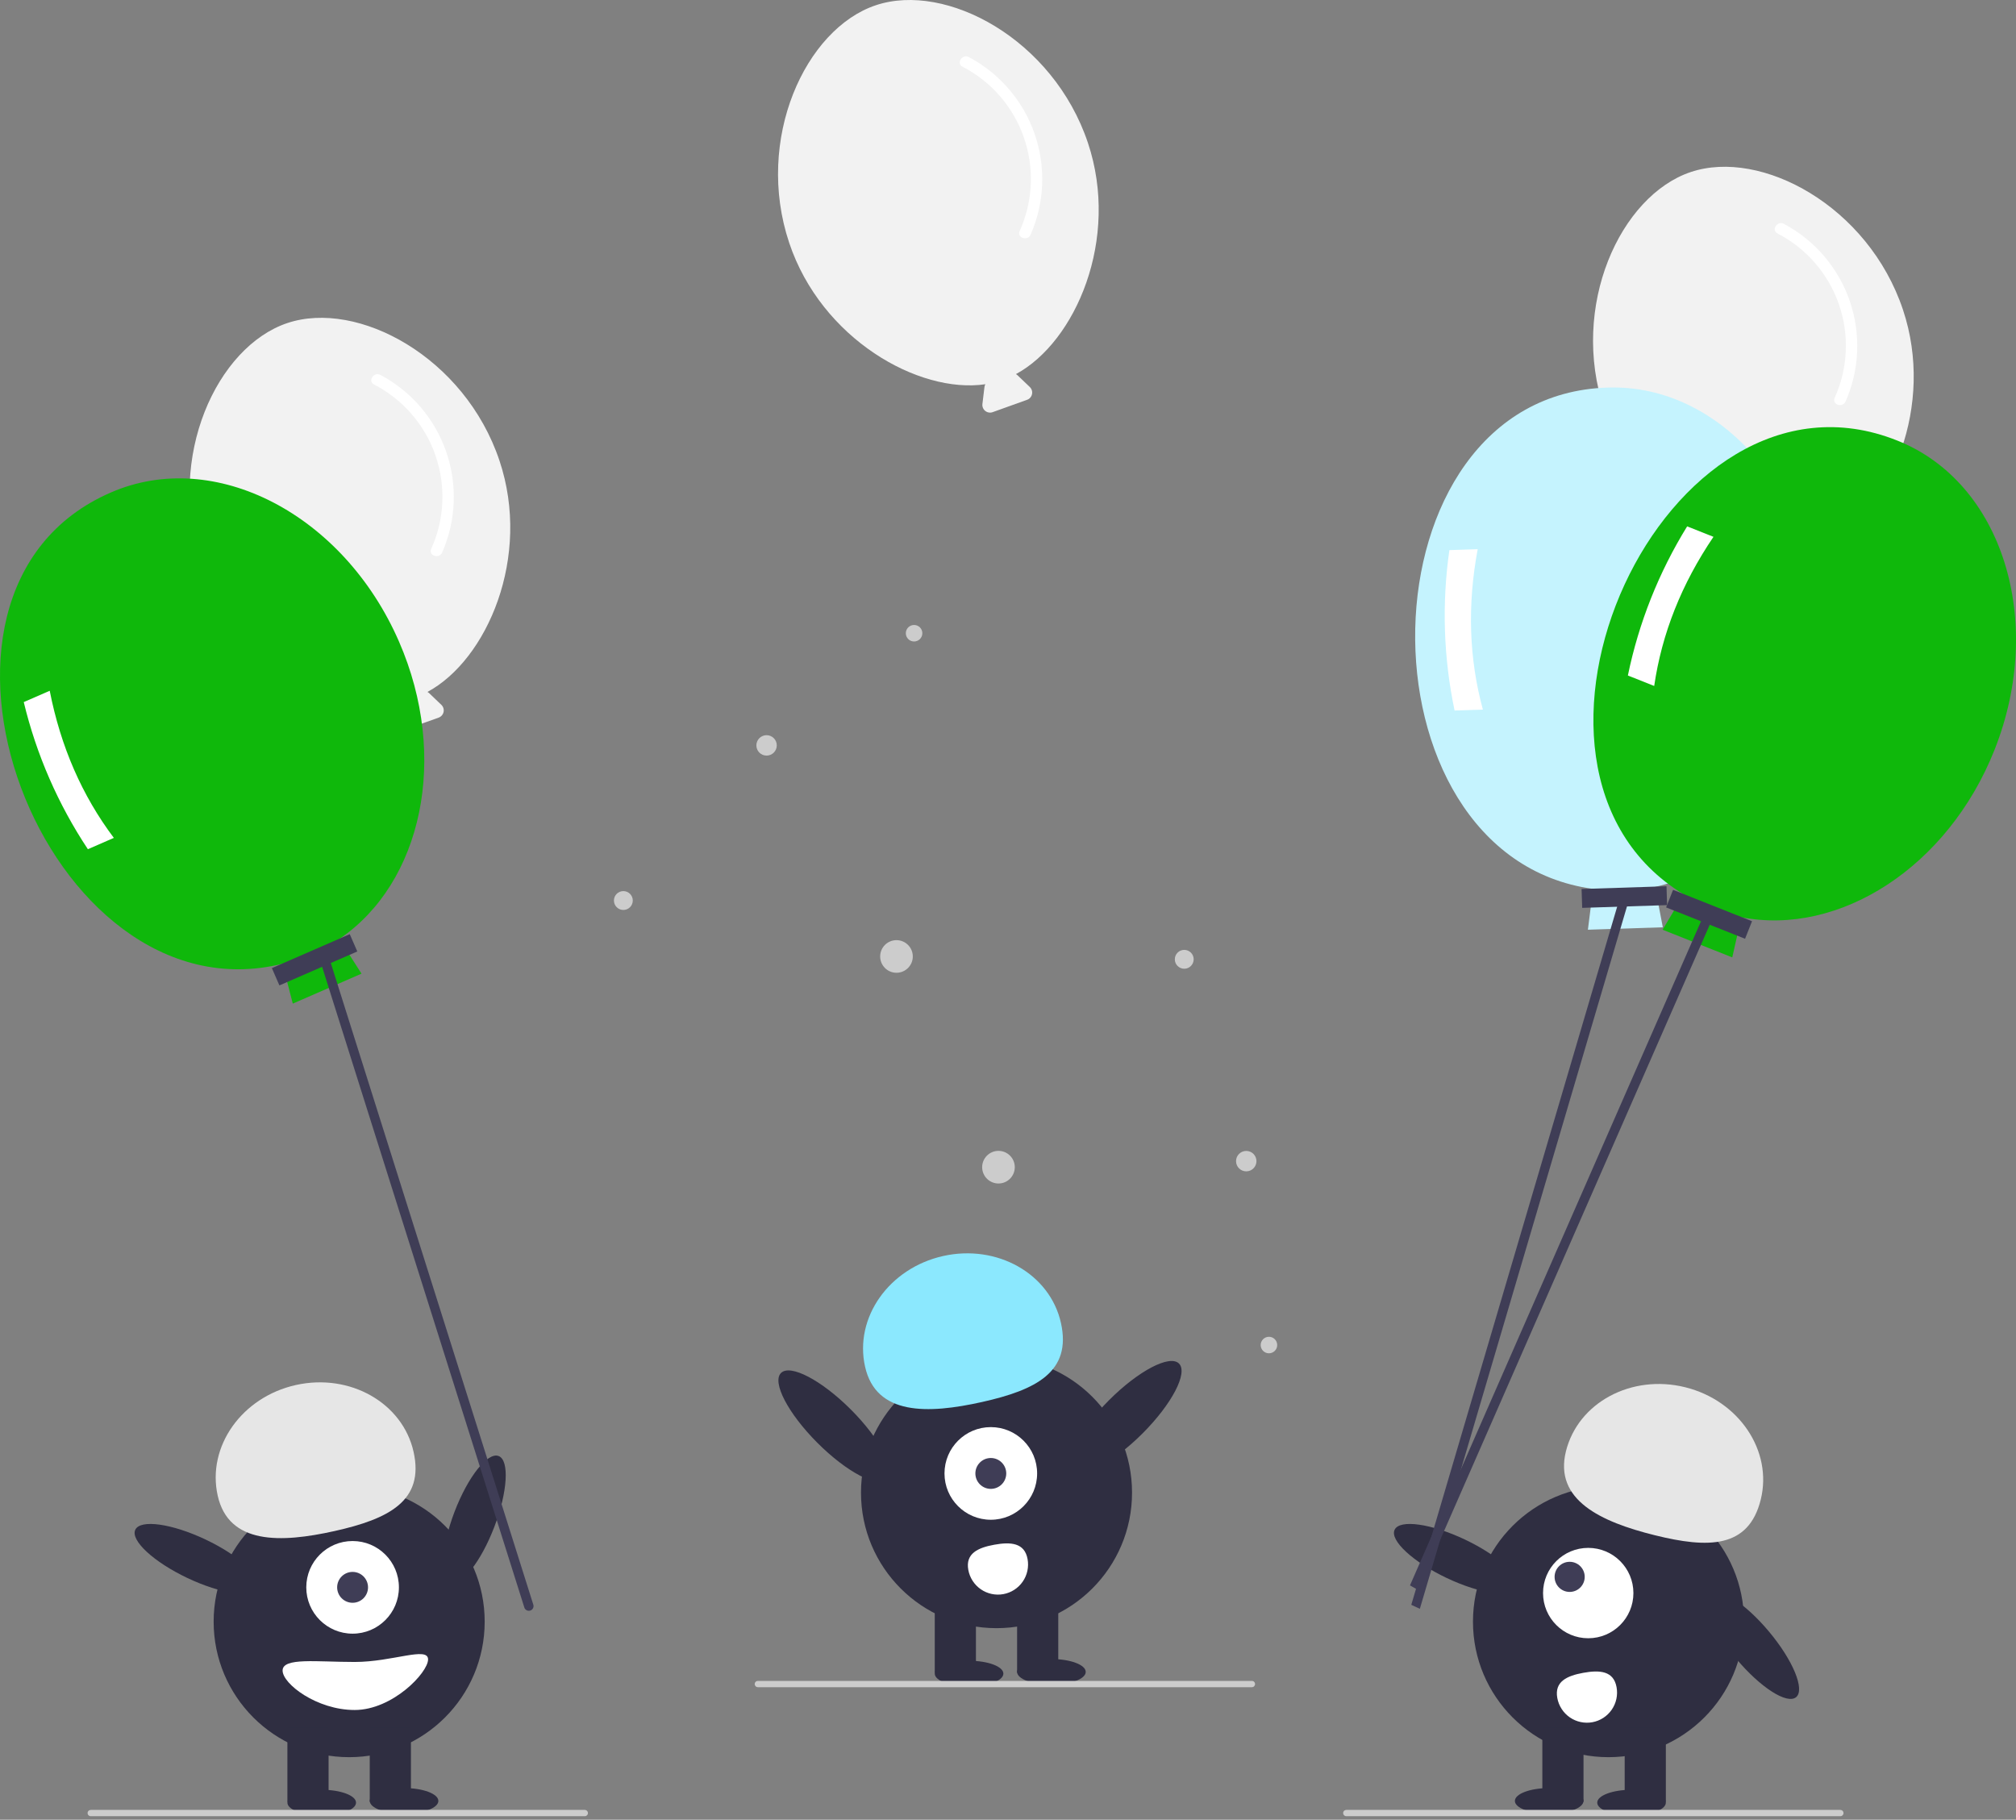 <svg width="339" height="306" viewBox="0 0 339 306" fill="none" xmlns="http://www.w3.org/2000/svg">
<rect x="0" y="0" width="339" height="306" fill="#808080" stroke="none"/>
<g clip-path="url(#clip0)">
<path d="M83.992 77.472C78.163 60.048 60.162 50.363 48.32 54.325C36.478 58.286 27.928 76.853 33.757 94.277C39.153 110.406 55.502 119.717 66.749 118.055C66.668 118.196 66.615 118.352 66.592 118.513L66.248 121.381C66.222 121.6 66.252 121.822 66.335 122.025C66.419 122.229 66.553 122.408 66.726 122.545C66.898 122.683 67.102 122.774 67.32 122.81C67.537 122.846 67.76 122.825 67.967 122.751L73.76 120.674C73.968 120.599 74.153 120.473 74.297 120.307C74.442 120.142 74.542 119.941 74.588 119.726C74.634 119.511 74.624 119.287 74.559 119.077C74.494 118.866 74.376 118.676 74.217 118.524L72.129 116.527C72.055 116.459 71.973 116.401 71.885 116.352C81.916 110.946 89.399 93.636 83.992 77.472Z" fill="#F2F2F2"/>
<path d="M62.89 64.653C67.731 67.151 71.428 71.413 73.218 76.558C75.007 81.703 74.754 87.339 72.508 92.302C72.007 93.443 73.851 94.043 74.349 92.909C76.706 87.539 76.946 81.476 75.02 75.937C73.094 70.397 69.145 65.79 63.965 63.04C62.872 62.461 61.788 64.069 62.89 64.653Z" fill="white"/>
<path d="M319.99 52.074C314.161 34.649 296.16 24.965 284.318 28.926C272.476 32.888 263.926 51.454 269.755 68.879C275.151 85.007 291.5 94.319 302.747 92.657C302.666 92.798 302.613 92.953 302.59 93.114L302.246 95.983C302.22 96.201 302.25 96.423 302.334 96.627C302.417 96.831 302.551 97.01 302.724 97.147C302.896 97.284 303.1 97.375 303.318 97.411C303.535 97.447 303.758 97.427 303.965 97.353L309.758 95.275C309.966 95.201 310.151 95.075 310.296 94.909C310.44 94.743 310.54 94.543 310.586 94.328C310.632 94.112 310.622 93.889 310.557 93.678C310.492 93.468 310.374 93.277 310.215 93.125L308.127 91.129C308.053 91.061 307.971 91.002 307.883 90.953C317.914 85.547 325.397 68.237 319.99 52.074Z" fill="#F2F2F2"/>
<path d="M298.889 39.254C303.73 41.752 307.427 46.013 309.216 51.158C311.006 56.303 310.752 61.939 308.507 66.903C308.006 68.044 309.85 68.644 310.348 67.51C312.705 62.14 312.945 56.077 311.019 50.537C309.093 44.997 305.144 40.391 299.964 37.641C298.871 37.061 297.788 38.67 298.889 39.254Z" fill="white"/>
<path d="M182.942 24.029C177.113 6.604 159.112 -3.08 147.271 0.882C135.429 4.843 126.878 23.41 132.708 40.834C138.103 56.963 154.452 66.274 165.699 64.612C165.618 64.753 165.565 64.908 165.542 65.069L165.198 67.938C165.172 68.156 165.202 68.378 165.286 68.582C165.369 68.786 165.504 68.965 165.676 69.102C165.848 69.239 166.052 69.33 166.27 69.366C166.487 69.402 166.71 69.382 166.917 69.308L172.711 67.23C172.918 67.156 173.103 67.03 173.248 66.864C173.393 66.698 173.493 66.498 173.538 66.283C173.584 66.067 173.574 65.844 173.509 65.633C173.444 65.423 173.327 65.233 173.167 65.08L171.079 63.084C171.005 63.016 170.923 62.957 170.835 62.908C180.866 57.502 188.35 40.193 182.942 24.029Z" fill="#F2F2F2"/>
<path d="M161.841 11.21C166.682 13.708 170.379 17.969 172.169 23.114C173.958 28.259 173.705 33.895 171.46 38.858C170.958 40 172.802 40.6 173.3 39.466C175.657 34.096 175.897 28.033 173.971 22.493C172.045 16.953 168.096 12.347 162.916 9.597C161.823 9.017 160.74 10.626 161.841 11.21Z" fill="white"/>
<path d="M153.707 107.872C154.474 107.872 155.096 107.25 155.096 106.483C155.096 105.716 154.474 105.095 153.707 105.095C152.94 105.095 152.318 105.716 152.318 106.483C152.318 107.25 152.94 107.872 153.707 107.872Z" fill="#CCCCCC"/>
<path d="M150.747 163.58C152.262 163.58 153.491 162.352 153.491 160.837C153.491 159.322 152.262 158.094 150.747 158.094C149.232 158.094 148.004 159.322 148.004 160.837C148.004 162.352 149.232 163.58 150.747 163.58Z" fill="#CCCCCC"/>
<path d="M104.821 153.017C105.696 153.017 106.406 152.307 106.406 151.432C106.406 150.556 105.696 149.847 104.821 149.847C103.945 149.847 103.235 150.556 103.235 151.432C103.235 152.307 103.945 153.017 104.821 153.017Z" fill="#CCCCCC"/>
<path d="M128.903 127.06C129.851 127.06 130.62 126.292 130.62 125.344C130.62 124.396 129.851 123.627 128.903 123.627C127.955 123.627 127.187 124.396 127.187 125.344C127.187 126.292 127.955 127.06 128.903 127.06Z" fill="#CCCCCC"/>
<path d="M213.378 227.569C214.145 227.569 214.767 226.948 214.767 226.181C214.767 225.414 214.145 224.792 213.378 224.792C212.611 224.792 211.989 225.414 211.989 226.181C211.989 226.948 212.611 227.569 213.378 227.569Z" fill="#CCCCCC"/>
<path d="M167.898 199.015C169.413 199.015 170.641 197.787 170.641 196.272C170.641 194.757 169.413 193.528 167.898 193.528C166.383 193.528 165.154 194.757 165.154 196.272C165.154 197.787 166.383 199.015 167.898 199.015Z" fill="#CCCCCC"/>
<path d="M199.137 162.901C200.012 162.901 200.722 162.191 200.722 161.316C200.722 160.44 200.012 159.73 199.137 159.73C198.261 159.73 197.552 160.44 197.552 161.316C197.552 162.191 198.261 162.901 199.137 162.901Z" fill="#CCCCCC"/>
<path d="M209.562 196.972C210.511 196.972 211.279 196.204 211.279 195.256C211.279 194.308 210.511 193.539 209.562 193.539C208.614 193.539 207.846 194.308 207.846 195.256C207.846 196.204 208.614 196.972 209.562 196.972Z" fill="#CCCCCC"/>
<path d="M302.029 285.39C303.543 284.121 301.496 279.182 297.456 274.357C293.417 269.532 288.914 266.648 287.399 267.917C285.884 269.185 287.931 274.124 291.971 278.949C296.011 283.774 300.514 286.658 302.029 285.39Z" fill="#2F2E41"/>
<path d="M270.475 295.485C283.061 295.485 293.264 285.282 293.264 272.696C293.264 260.11 283.061 249.907 270.475 249.907C257.889 249.907 247.687 260.11 247.687 272.696C247.687 285.282 257.889 295.485 270.475 295.485Z" fill="#2F2E41"/>
<path d="M280.121 290.581H273.198V302.985H280.121V290.581Z" fill="#2F2E41"/>
<path d="M266.275 290.581H259.352V302.985H266.275V290.581Z" fill="#2F2E41"/>
<path d="M274.352 305.293C277.539 305.293 280.122 304.324 280.122 303.129C280.122 301.934 277.539 300.966 274.352 300.966C271.166 300.966 268.583 301.934 268.583 303.129C268.583 304.324 271.166 305.293 274.352 305.293Z" fill="#2F2E41"/>
<path d="M260.505 305.005C263.691 305.005 266.274 304.036 266.274 302.841C266.274 301.646 263.691 300.678 260.505 300.678C257.318 300.678 254.735 301.646 254.735 302.841C254.735 304.036 257.318 305.005 260.505 305.005Z" fill="#2F2E41"/>
<path d="M263.319 244.05C265.354 235.855 274.336 231.033 283.382 233.279C292.427 235.525 298.11 243.989 296.075 252.184C294.04 260.378 287.289 260.405 278.244 258.159C269.199 255.913 261.284 252.245 263.319 244.05Z" fill="#E6E6E6"/>
<path d="M255.103 267.005C255.949 265.22 252.026 261.587 246.34 258.891C240.655 256.194 235.359 255.455 234.512 257.24C233.666 259.025 237.589 262.658 243.275 265.355C248.961 268.051 254.256 268.79 255.103 267.005Z" fill="#2F2E41"/>
<path d="M267.068 275.486C271.265 275.486 274.666 272.084 274.666 267.888C274.666 263.692 271.265 260.29 267.068 260.29C262.872 260.29 259.471 263.692 259.471 267.888C259.471 272.084 262.872 275.486 267.068 275.486Z" fill="white"/>
<path d="M263.946 267.696C265.344 267.696 266.478 266.562 266.478 265.163C266.478 263.765 265.344 262.631 263.946 262.631C262.547 262.631 261.413 263.765 261.413 265.163C261.413 266.562 262.547 267.696 263.946 267.696Z" fill="#3F3D56"/>
<path d="M271.834 283.717C271.953 284.372 271.942 285.043 271.802 285.693C271.662 286.343 271.394 286.96 271.016 287.507C270.637 288.054 270.155 288.521 269.596 288.881C269.037 289.242 268.412 289.489 267.758 289.608C267.104 289.727 266.432 289.716 265.782 289.575C265.132 289.435 264.515 289.168 263.969 288.79C263.422 288.411 262.954 287.929 262.594 287.37C262.233 286.81 261.987 286.186 261.867 285.532L261.866 285.522C261.367 282.769 263.496 281.795 266.248 281.297C269.001 280.798 271.336 280.965 271.834 283.717Z" fill="white"/>
<path d="M83.119 256.764C85.366 250.886 85.691 245.549 83.846 244.844C82 244.138 78.683 248.332 76.436 254.21C74.189 260.088 73.864 265.425 75.71 266.131C77.555 266.836 80.872 262.642 83.119 256.764Z" fill="#2F2E41"/>
<path d="M58.714 295.485C71.3 295.485 81.502 285.282 81.502 272.696C81.502 260.11 71.3 249.907 58.714 249.907C46.128 249.907 35.925 260.11 35.925 272.696C35.925 285.282 46.128 295.485 58.714 295.485Z" fill="#2F2E41"/>
<path d="M55.252 290.581H48.329V302.985H55.252V290.581Z" fill="#2F2E41"/>
<path d="M69.098 290.581H62.175V302.985H69.098V290.581Z" fill="#2F2E41"/>
<path d="M54.098 305.293C57.285 305.293 59.868 304.324 59.868 303.129C59.868 301.934 57.285 300.966 54.098 300.966C50.912 300.966 48.329 301.934 48.329 303.129C48.329 304.324 50.912 305.293 54.098 305.293Z" fill="#2F2E41"/>
<path d="M67.944 305.005C71.13 305.005 73.713 304.036 73.713 302.841C73.713 301.646 71.13 300.678 67.944 300.678C64.758 300.678 62.175 301.646 62.175 302.841C62.175 304.036 64.758 305.005 67.944 305.005Z" fill="#2F2E41"/>
<path d="M59.291 274.715C63.592 274.715 67.079 271.228 67.079 266.926C67.079 262.625 63.592 259.138 59.291 259.138C54.989 259.138 51.502 262.625 51.502 266.926C51.502 271.228 54.989 274.715 59.291 274.715Z" fill="white"/>
<path d="M59.29 269.522C60.723 269.522 61.886 268.36 61.886 266.926C61.886 265.492 60.723 264.33 59.29 264.33C57.856 264.33 56.693 265.492 56.693 266.926C56.693 268.36 57.856 269.522 59.29 269.522Z" fill="#3F3D56"/>
<path d="M36.607 251.503C34.767 243.262 40.649 234.935 49.745 232.904C58.841 230.873 67.707 235.907 69.547 244.148C71.387 252.389 65.359 255.428 56.263 257.459C47.167 259.49 38.447 259.744 36.607 251.503Z" fill="#E6E6E6"/>
<path d="M43.341 267.005C44.188 265.22 40.265 261.587 34.579 258.891C28.893 256.194 23.597 255.455 22.751 257.24C21.904 259.025 25.827 262.658 31.513 265.355C37.199 268.051 42.494 268.79 43.341 267.005Z" fill="#2F2E41"/>
<path d="M47.52 280.917C47.52 283.147 53.263 287.551 59.635 287.551C66.008 287.551 71.983 281.272 71.983 279.042C71.983 276.811 66.008 279.474 59.635 279.474C53.263 279.474 47.52 278.686 47.52 280.917Z" fill="white"/>
<path d="M167.569 273.79C180.155 273.79 190.358 263.587 190.358 251.001C190.358 238.415 180.155 228.212 167.569 228.212C154.983 228.212 144.78 238.415 144.78 251.001C144.78 263.587 154.983 273.79 167.569 273.79Z" fill="#2F2E41"/>
<path d="M164.107 268.886H157.184V281.29H164.107V268.886Z" fill="#2F2E41"/>
<path d="M177.953 268.886H171.03V281.29H177.953V268.886Z" fill="#2F2E41"/>
<path d="M162.953 283.598C166.139 283.598 168.722 282.629 168.722 281.434C168.722 280.239 166.139 279.271 162.953 279.271C159.767 279.271 157.184 280.239 157.184 281.434C157.184 282.629 159.767 283.598 162.953 283.598Z" fill="#2F2E41"/>
<path d="M176.8 283.309C179.986 283.309 182.569 282.341 182.569 281.146C182.569 279.951 179.986 278.982 176.8 278.982C173.613 278.982 171.03 279.951 171.03 281.146C171.03 282.341 173.613 283.309 176.8 283.309Z" fill="#2F2E41"/>
<path d="M145.462 229.808C143.622 221.567 149.504 213.24 158.6 211.209C167.696 209.178 176.561 214.212 178.401 222.453C180.241 230.693 174.213 233.733 165.117 235.764C156.021 237.795 147.302 238.048 145.462 229.808Z" fill="#8BE8FE"/>
<path d="M192.125 241.043C197.061 236.103 199.805 230.844 198.254 229.294C196.704 227.745 191.446 230.493 186.51 235.432C181.575 240.371 178.831 245.631 180.382 247.18C181.932 248.73 187.19 245.982 192.125 241.043Z" fill="#2F2E41"/>
<path d="M149.199 248.768C150.75 247.219 148.006 241.959 143.071 237.02C138.135 232.081 132.878 229.333 131.327 230.882C129.776 232.432 132.52 237.691 137.456 242.631C142.391 247.57 147.649 250.318 149.199 248.768Z" fill="#2F2E41"/>
<path d="M306.114 106.369C305.357 83.002 289.353 64.558 270.367 65.172C228.114 66.424 227.082 143.909 267.877 149.475L267.013 156.341L279.612 155.933L278.306 149.138C294.717 145.511 306.8 127.553 306.114 106.369Z" fill="#C5F3FE"/>
<path d="M249.355 119.325L244.596 119.479C242.73 110.608 242.434 101.479 243.722 92.507L248.482 92.353C246.724 101.745 247.015 110.736 249.355 119.325Z" fill="white"/>
<path d="M280.23 149.031L265.95 149.493L266.053 152.666L280.332 152.204L280.23 149.031Z" fill="#3F3D56"/>
<path d="M238.754 270.537L237.316 269.864L272.67 149.975L274.107 150.648L238.754 270.537Z" fill="#3F3D56"/>
<path d="M335.375 126.129C344.008 104.402 336.697 81.103 319.044 74.088C279.803 58.37 247.927 129.002 283.109 150.39L279.576 156.34L291.291 160.995L292.806 154.243C309.301 157.468 327.547 145.827 335.375 126.129Z" fill="#0FB80B"/>
<path d="M278.162 115.351L273.736 113.592C275.566 104.714 278.939 96.226 283.702 88.514L288.128 90.272C282.767 98.182 279.445 106.542 278.162 115.351Z" fill="white"/>
<path d="M281.336 149.636L280.163 152.587L293.44 157.863L294.613 154.912L281.336 149.636Z" fill="#3F3D56"/>
<path d="M238.475 267.382L237.096 266.597L286.453 153.959L287.833 154.744L238.475 267.382Z" fill="#3F3D56"/>
<path d="M67.091 107.879C57.75 86.447 36.062 75.225 18.648 82.815C-20.149 99.598 7.536 171.976 47.498 162.067L49.234 168.766L60.79 163.729L57.064 157.898C70.972 148.461 75.56 127.309 67.091 107.879Z" fill="#0FB80B"/>
<path d="M19.143 140.898L14.777 142.801C9.764 135.248 6.115 126.875 3.995 118.062L8.361 116.159C10.199 125.536 13.793 133.782 19.143 140.898Z" fill="white"/>
<path d="M58.813 157.088L45.716 162.796L46.984 165.706L60.081 159.998L58.813 157.088Z" fill="#3F3D56"/>
<path d="M89.114 270.844C88.91 270.894 88.694 270.862 88.513 270.753C88.333 270.645 88.203 270.469 88.153 270.265L53.648 160.935L55.189 160.553L89.693 269.882C89.718 269.984 89.723 270.089 89.708 270.192C89.692 270.295 89.656 270.394 89.603 270.483C89.549 270.572 89.478 270.65 89.394 270.712C89.31 270.774 89.215 270.819 89.114 270.844Z" fill="#3F3D56"/>
<path d="M98.335 305.411H15.26C15.119 305.411 14.985 305.355 14.886 305.256C14.786 305.157 14.73 305.022 14.73 304.882C14.73 304.741 14.786 304.607 14.886 304.508C14.985 304.408 15.119 304.353 15.26 304.353H98.335C98.476 304.353 98.61 304.408 98.709 304.508C98.809 304.607 98.864 304.741 98.864 304.882C98.864 305.022 98.809 305.157 98.709 305.256C98.61 305.355 98.476 305.411 98.335 305.411Z" fill="#CCCCCC"/>
<path d="M309.464 305.411H226.389C226.248 305.411 226.114 305.355 226.014 305.256C225.915 305.157 225.859 305.022 225.859 304.882C225.859 304.741 225.915 304.607 226.014 304.508C226.114 304.408 226.248 304.353 226.389 304.353H309.464C309.604 304.353 309.739 304.408 309.838 304.508C309.938 304.607 309.993 304.741 309.993 304.882C309.993 305.022 309.938 305.157 309.838 305.256C309.739 305.355 309.604 305.411 309.464 305.411Z" fill="#CCCCCC"/>
<path d="M210.514 283.716H127.438C127.298 283.716 127.163 283.661 127.064 283.562C126.965 283.462 126.909 283.328 126.909 283.187C126.909 283.047 126.965 282.912 127.064 282.813C127.163 282.714 127.298 282.658 127.438 282.658H210.514C210.654 282.658 210.789 282.714 210.888 282.813C210.987 282.912 211.043 283.047 211.043 283.187C211.043 283.328 210.987 283.462 210.888 283.562C210.789 283.661 210.654 283.716 210.514 283.716Z" fill="#CCCCCC"/>
<path d="M166.61 255.56C170.911 255.56 174.398 252.073 174.398 247.771C174.398 243.469 170.911 239.982 166.61 239.982C162.308 239.982 158.821 243.469 158.821 247.771C158.821 252.073 162.308 255.56 166.61 255.56Z" fill="white"/>
<path d="M166.61 250.368C168.044 250.368 169.206 249.206 169.206 247.772C169.206 246.338 168.044 245.176 166.61 245.176C165.176 245.176 164.014 246.338 164.014 247.772C164.014 249.206 165.176 250.368 166.61 250.368Z" fill="#3F3D56"/>
<path d="M172.792 262.176C173.033 263.498 172.738 264.861 171.974 265.966C171.21 267.07 170.038 267.826 168.716 268.067C167.394 268.307 166.031 268.013 164.927 267.249C163.822 266.484 163.066 265.312 162.825 263.991L162.824 263.981C162.325 261.228 164.454 260.254 167.206 259.756C169.959 259.257 172.294 259.424 172.792 262.176Z" fill="white"/>
</g>
<defs>
<clipPath id="clip0">
<rect width="339" height="305.411" fill="white"/>
</clipPath>
</defs>
</svg>
